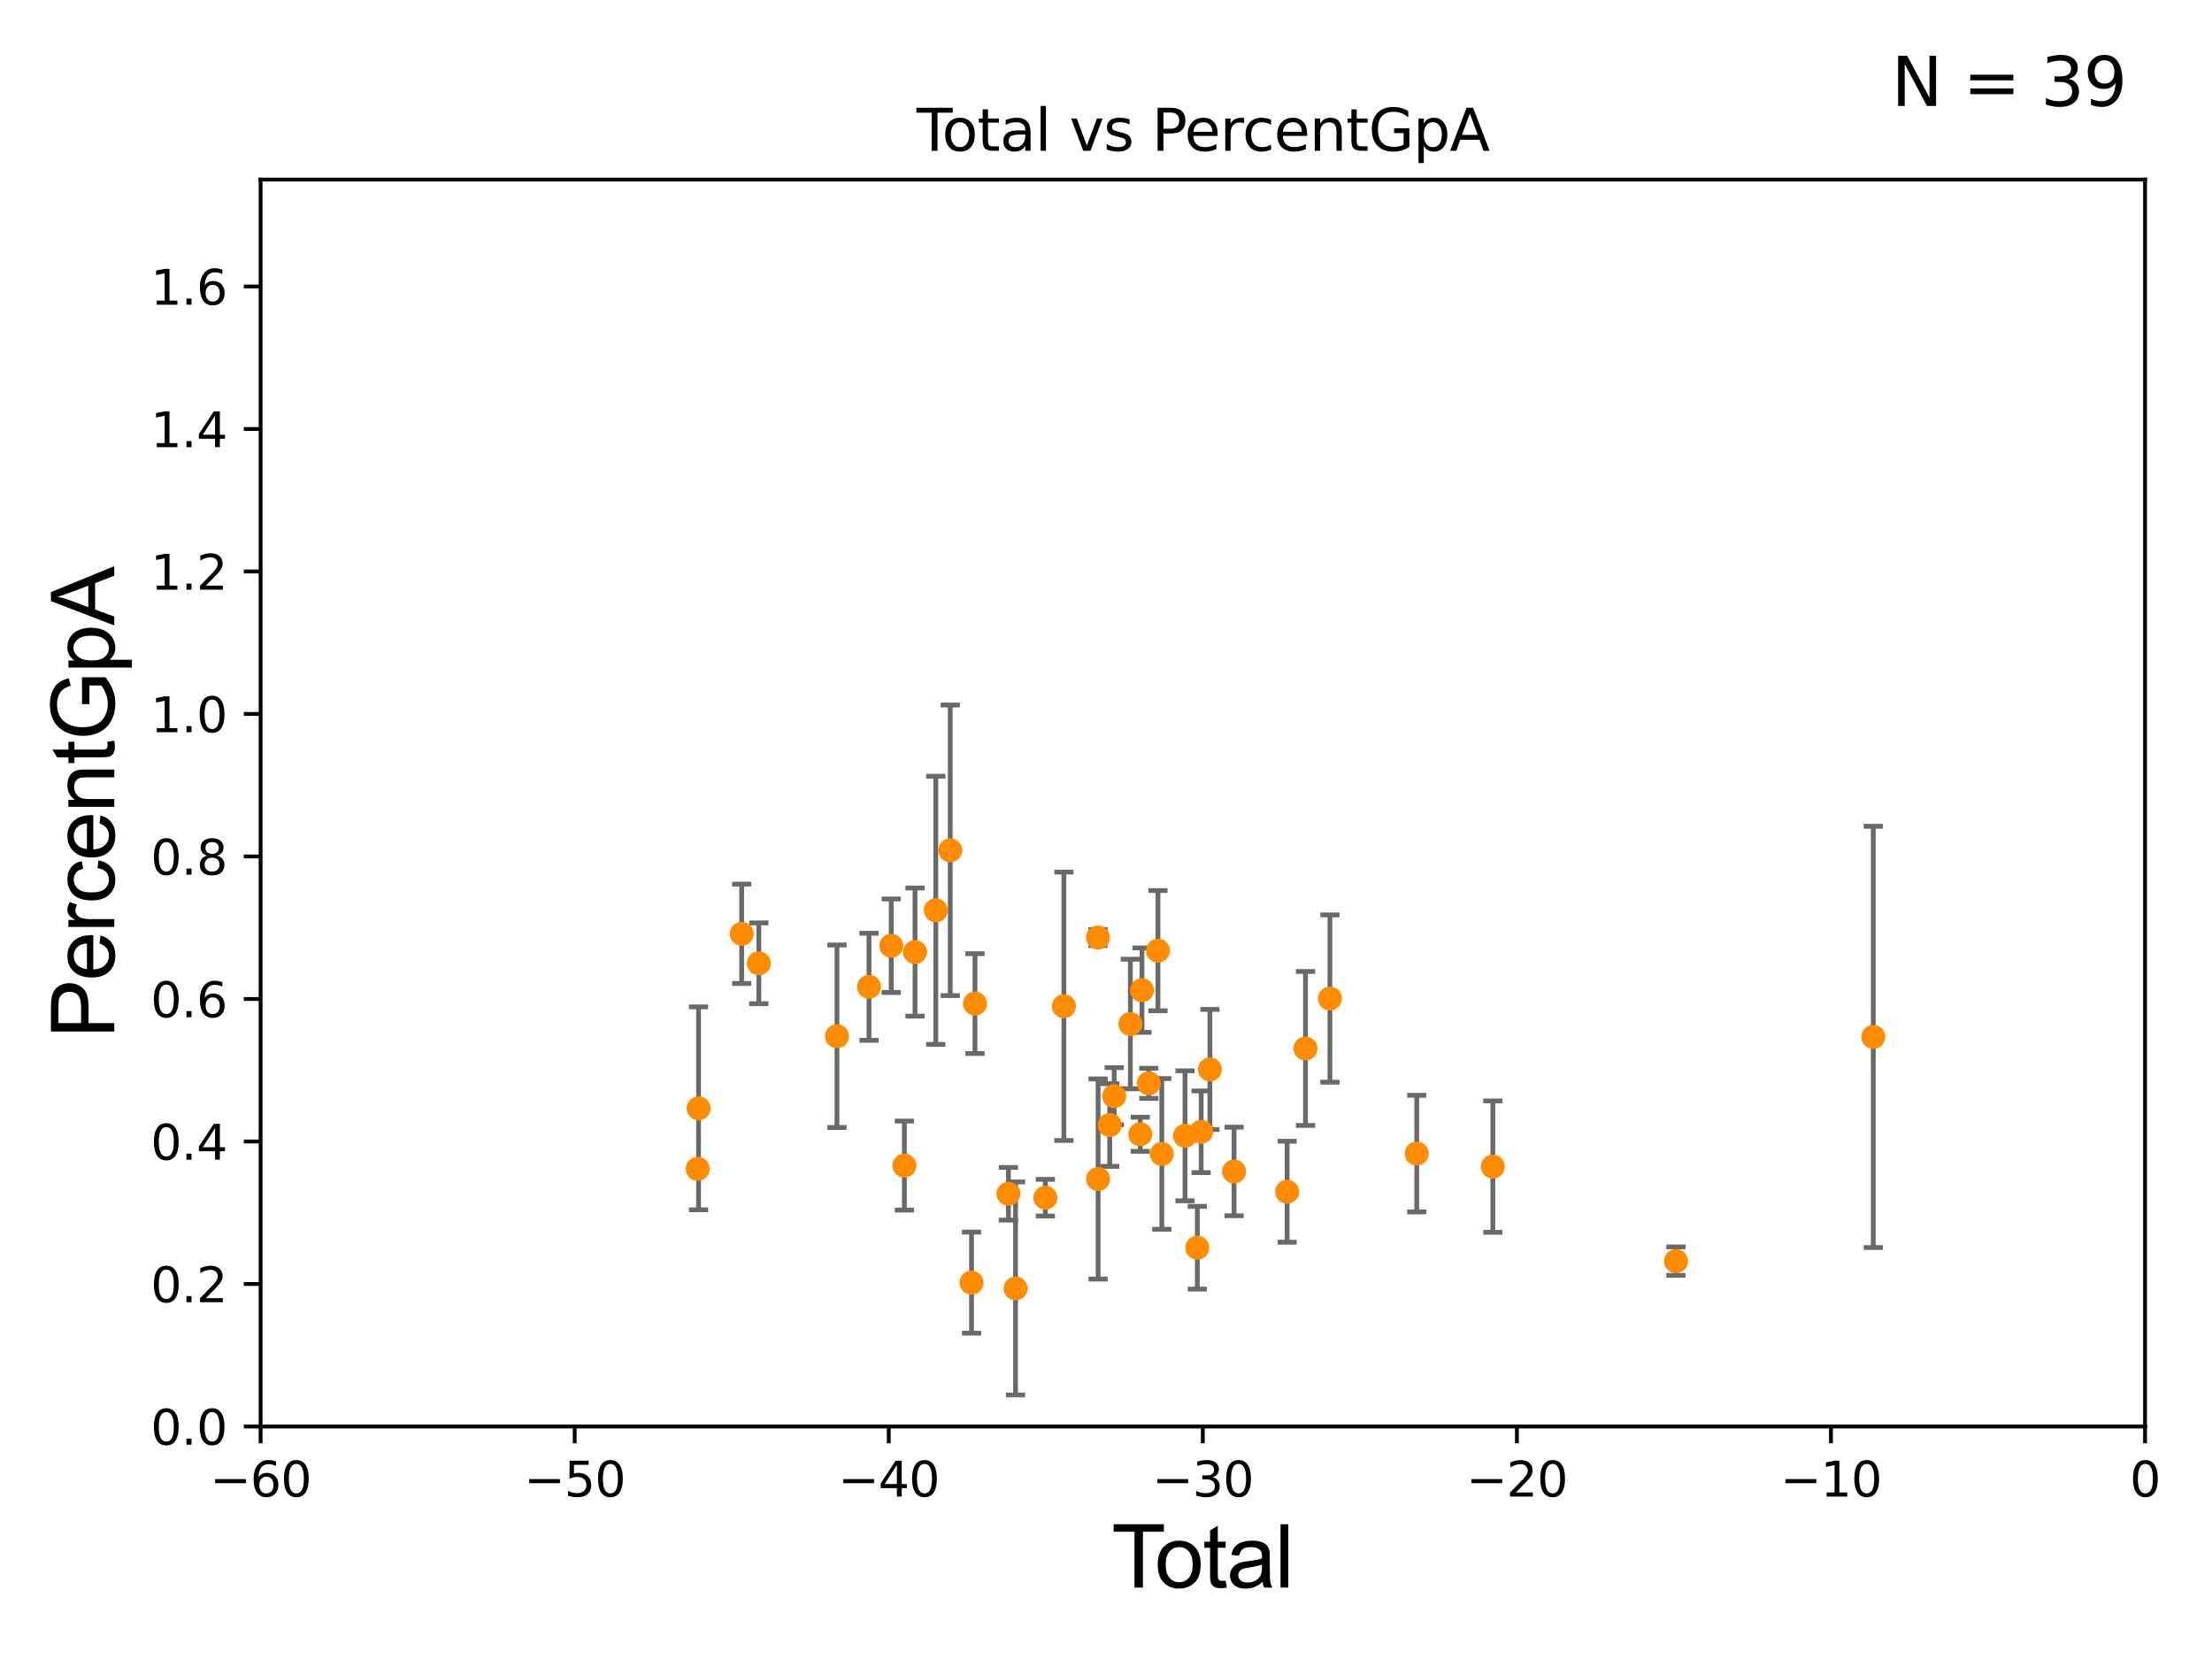 <?xml version="1.0" encoding="utf-8" standalone="no"?>
<!DOCTYPE svg PUBLIC "-//W3C//DTD SVG 1.1//EN"
  "http://www.w3.org/Graphics/SVG/1.1/DTD/svg11.dtd">
<svg xmlns:xlink="http://www.w3.org/1999/xlink" width="460.8pt" height="345.6pt" viewBox="0 0 460.8 345.6" xmlns="http://www.w3.org/2000/svg" version="1.1">
 <defs>
  <style type="text/css">*{stroke-linejoin: round; stroke-linecap: butt}</style>
 </defs>
 <g id="figure_1">
  <g id="patch_1">
   <path d="M 0 345.6 
L 460.8 345.6 
L 460.8 0 
L 0 0 
z
" style="fill: #ffffff"/>
  </g>
  <g id="axes_1">
   <g id="patch_2">
    <path d="M 54.29 297.16 
L 446.85 297.16 
L 446.85 37.411 
L 54.29 37.411 
z
" style="fill: #ffffff"/>
   </g>
   <g id="PathCollection_1">
    <defs>
     <path id="m5249a50955" d="M 0 1.118 
C 0.297 1.118 0.581 1 0.791 0.791 
C 1 0.581 1.118 0.297 1.118 0 
C 1.118 -0.297 1 -0.581 0.791 -0.791 
C 0.581 -1 0.297 -1.118 0 -1.118 
C -0.297 -1.118 -0.581 -1 -0.791 -0.791 
C -1 -0.581 -1.118 -0.297 -1.118 0 
C -1.118 0.297 -1 0.581 -0.791 0.791 
C -0.581 1 -0.297 1.118 0 1.118 
z
" style="stroke: #ff8c00"/>
    </defs>
    <g clip-path="url(#p7b84795667)">
     <use xlink:href="#m5249a50955" x="185.662" y="197.011" style="fill: #ff8c00; stroke: #ff8c00"/>
     <use xlink:href="#m5249a50955" x="203.108" y="209.065" style="fill: #ff8c00; stroke: #ff8c00"/>
     <use xlink:href="#m5249a50955" x="202.387" y="267.198" style="fill: #ff8c00; stroke: #ff8c00"/>
     <use xlink:href="#m5249a50955" x="145.336" y="243.492" style="fill: #ff8c00; stroke: #ff8c00"/>
     <use xlink:href="#m5249a50955" x="145.522" y="230.89" style="fill: #ff8c00; stroke: #ff8c00"/>
     <use xlink:href="#m5249a50955" x="349.127" y="262.717" style="fill: #ff8c00; stroke: #ff8c00"/>
     <use xlink:href="#m5249a50955" x="194.944" y="189.636" style="fill: #ff8c00; stroke: #ff8c00"/>
     <use xlink:href="#m5249a50955" x="190.616" y="198.337" style="fill: #ff8c00; stroke: #ff8c00"/>
     <use xlink:href="#m5249a50955" x="188.4" y="242.807" style="fill: #ff8c00; stroke: #ff8c00"/>
     <use xlink:href="#m5249a50955" x="181.029" y="205.564" style="fill: #ff8c00; stroke: #ff8c00"/>
     <use xlink:href="#m5249a50955" x="154.507" y="194.528" style="fill: #ff8c00; stroke: #ff8c00"/>
     <use xlink:href="#m5249a50955" x="158.078" y="200.676" style="fill: #ff8c00; stroke: #ff8c00"/>
     <use xlink:href="#m5249a50955" x="390.236" y="216.01" style="fill: #ff8c00; stroke: #ff8c00"/>
     <use xlink:href="#m5249a50955" x="197.953" y="177.134" style="fill: #ff8c00; stroke: #ff8c00"/>
     <use xlink:href="#m5249a50955" x="174.356" y="215.864" style="fill: #ff8c00; stroke: #ff8c00"/>
     <use xlink:href="#m5249a50955" x="252.047" y="222.789" style="fill: #ff8c00; stroke: #ff8c00"/>
     <use xlink:href="#m5249a50955" x="231.177" y="234.357" style="fill: #ff8c00; stroke: #ff8c00"/>
     <use xlink:href="#m5249a50955" x="235.473" y="213.316" style="fill: #ff8c00; stroke: #ff8c00"/>
     <use xlink:href="#m5249a50955" x="232.103" y="228.356" style="fill: #ff8c00; stroke: #ff8c00"/>
     <use xlink:href="#m5249a50955" x="228.753" y="245.606" style="fill: #ff8c00; stroke: #ff8c00"/>
     <use xlink:href="#m5249a50955" x="237.534" y="236.293" style="fill: #ff8c00; stroke: #ff8c00"/>
     <use xlink:href="#m5249a50955" x="228.729" y="195.304" style="fill: #ff8c00; stroke: #ff8c00"/>
     <use xlink:href="#m5249a50955" x="237.892" y="206.27" style="fill: #ff8c00; stroke: #ff8c00"/>
     <use xlink:href="#m5249a50955" x="310.984" y="243.026" style="fill: #ff8c00; stroke: #ff8c00"/>
     <use xlink:href="#m5249a50955" x="221.627" y="209.624" style="fill: #ff8c00; stroke: #ff8c00"/>
     <use xlink:href="#m5249a50955" x="295.131" y="240.315" style="fill: #ff8c00; stroke: #ff8c00"/>
     <use xlink:href="#m5249a50955" x="241.224" y="198.042" style="fill: #ff8c00; stroke: #ff8c00"/>
     <use xlink:href="#m5249a50955" x="242.021" y="240.386" style="fill: #ff8c00; stroke: #ff8c00"/>
     <use xlink:href="#m5249a50955" x="239.313" y="225.684" style="fill: #ff8c00; stroke: #ff8c00"/>
     <use xlink:href="#m5249a50955" x="271.956" y="218.414" style="fill: #ff8c00; stroke: #ff8c00"/>
     <use xlink:href="#m5249a50955" x="210.072" y="248.685" style="fill: #ff8c00; stroke: #ff8c00"/>
     <use xlink:href="#m5249a50955" x="246.862" y="236.609" style="fill: #ff8c00; stroke: #ff8c00"/>
     <use xlink:href="#m5249a50955" x="217.77" y="249.503" style="fill: #ff8c00; stroke: #ff8c00"/>
     <use xlink:href="#m5249a50955" x="268.134" y="248.258" style="fill: #ff8c00; stroke: #ff8c00"/>
     <use xlink:href="#m5249a50955" x="211.561" y="268.406" style="fill: #ff8c00; stroke: #ff8c00"/>
     <use xlink:href="#m5249a50955" x="249.423" y="259.923" style="fill: #ff8c00; stroke: #ff8c00"/>
     <use xlink:href="#m5249a50955" x="257.078" y="244.039" style="fill: #ff8c00; stroke: #ff8c00"/>
     <use xlink:href="#m5249a50955" x="277.044" y="208.016" style="fill: #ff8c00; stroke: #ff8c00"/>
     <use xlink:href="#m5249a50955" x="250.221" y="235.772" style="fill: #ff8c00; stroke: #ff8c00"/>
    </g>
   </g>
   <g id="matplotlib.axis_1">
    <g id="xtick_1">
     <g id="line2d_1">
      <defs>
       <path id="m377d3b0678" d="M 0 0 
L 0 3.5 
" style="stroke: #000000; stroke-width: 0.8"/>
      </defs>
      <g>
       <use xlink:href="#m377d3b0678" x="54.29" y="297.16" style="stroke: #000000; stroke-width: 0.8"/>
      </g>
     </g>
     <g id="text_1">
      <!-- −60 -->
      <g transform="translate(43.738 311.758)scale(0.1 -0.1)">
       <defs>
        <path id="DejaVuSans-2212" d="M 678 2272 
L 4684 2272 
L 4684 1741 
L 678 1741 
L 678 2272 
z
" transform="scale(0.016)"/>
        <path id="DejaVuSans-36" d="M 2113 2584 
Q 1688 2584 1439 2293 
Q 1191 2003 1191 1497 
Q 1191 994 1439 701 
Q 1688 409 2113 409 
Q 2538 409 2786 701 
Q 3034 994 3034 1497 
Q 3034 2003 2786 2293 
Q 2538 2584 2113 2584 
z
M 3366 4563 
L 3366 3988 
Q 3128 4100 2886 4159 
Q 2644 4219 2406 4219 
Q 1781 4219 1451 3797 
Q 1122 3375 1075 2522 
Q 1259 2794 1537 2939 
Q 1816 3084 2150 3084 
Q 2853 3084 3261 2657 
Q 3669 2231 3669 1497 
Q 3669 778 3244 343 
Q 2819 -91 2113 -91 
Q 1303 -91 875 529 
Q 447 1150 447 2328 
Q 447 3434 972 4092 
Q 1497 4750 2381 4750 
Q 2619 4750 2861 4703 
Q 3103 4656 3366 4563 
z
" transform="scale(0.016)"/>
        <path id="DejaVuSans-30" d="M 2034 4250 
Q 1547 4250 1301 3770 
Q 1056 3291 1056 2328 
Q 1056 1369 1301 889 
Q 1547 409 2034 409 
Q 2525 409 2770 889 
Q 3016 1369 3016 2328 
Q 3016 3291 2770 3770 
Q 2525 4250 2034 4250 
z
M 2034 4750 
Q 2819 4750 3233 4129 
Q 3647 3509 3647 2328 
Q 3647 1150 3233 529 
Q 2819 -91 2034 -91 
Q 1250 -91 836 529 
Q 422 1150 422 2328 
Q 422 3509 836 4129 
Q 1250 4750 2034 4750 
z
" transform="scale(0.016)"/>
       </defs>
       <use xlink:href="#DejaVuSans-2212"/>
       <use xlink:href="#DejaVuSans-36" x="83.789"/>
       <use xlink:href="#DejaVuSans-30" x="147.412"/>
      </g>
     </g>
    </g>
    <g id="xtick_2">
     <g id="line2d_2">
      <g>
       <use xlink:href="#m377d3b0678" x="119.717" y="297.16" style="stroke: #000000; stroke-width: 0.8"/>
      </g>
     </g>
     <g id="text_2">
      <!-- −50 -->
      <g transform="translate(109.164 311.758)scale(0.1 -0.1)">
       <defs>
        <path id="DejaVuSans-35" d="M 691 4666 
L 3169 4666 
L 3169 4134 
L 1269 4134 
L 1269 2991 
Q 1406 3038 1543 3061 
Q 1681 3084 1819 3084 
Q 2600 3084 3056 2656 
Q 3513 2228 3513 1497 
Q 3513 744 3044 326 
Q 2575 -91 1722 -91 
Q 1428 -91 1123 -41 
Q 819 9 494 109 
L 494 744 
Q 775 591 1075 516 
Q 1375 441 1709 441 
Q 2250 441 2565 725 
Q 2881 1009 2881 1497 
Q 2881 1984 2565 2268 
Q 2250 2553 1709 2553 
Q 1456 2553 1204 2497 
Q 953 2441 691 2322 
L 691 4666 
z
" transform="scale(0.016)"/>
       </defs>
       <use xlink:href="#DejaVuSans-2212"/>
       <use xlink:href="#DejaVuSans-35" x="83.789"/>
       <use xlink:href="#DejaVuSans-30" x="147.412"/>
      </g>
     </g>
    </g>
    <g id="xtick_3">
     <g id="line2d_3">
      <g>
       <use xlink:href="#m377d3b0678" x="185.143" y="297.16" style="stroke: #000000; stroke-width: 0.8"/>
      </g>
     </g>
     <g id="text_3">
      <!-- −40 -->
      <g transform="translate(174.591 311.758)scale(0.1 -0.1)">
       <defs>
        <path id="DejaVuSans-34" d="M 2419 4116 
L 825 1625 
L 2419 1625 
L 2419 4116 
z
M 2253 4666 
L 3047 4666 
L 3047 1625 
L 3713 1625 
L 3713 1100 
L 3047 1100 
L 3047 0 
L 2419 0 
L 2419 1100 
L 313 1100 
L 313 1709 
L 2253 4666 
z
" transform="scale(0.016)"/>
       </defs>
       <use xlink:href="#DejaVuSans-2212"/>
       <use xlink:href="#DejaVuSans-34" x="83.789"/>
       <use xlink:href="#DejaVuSans-30" x="147.412"/>
      </g>
     </g>
    </g>
    <g id="xtick_4">
     <g id="line2d_4">
      <g>
       <use xlink:href="#m377d3b0678" x="250.57" y="297.16" style="stroke: #000000; stroke-width: 0.8"/>
      </g>
     </g>
     <g id="text_4">
      <!-- −30 -->
      <g transform="translate(240.018 311.758)scale(0.1 -0.1)">
       <defs>
        <path id="DejaVuSans-33" d="M 2597 2516 
Q 3050 2419 3304 2112 
Q 3559 1806 3559 1356 
Q 3559 666 3084 287 
Q 2609 -91 1734 -91 
Q 1441 -91 1130 -33 
Q 819 25 488 141 
L 488 750 
Q 750 597 1062 519 
Q 1375 441 1716 441 
Q 2309 441 2620 675 
Q 2931 909 2931 1356 
Q 2931 1769 2642 2001 
Q 2353 2234 1838 2234 
L 1294 2234 
L 1294 2753 
L 1863 2753 
Q 2328 2753 2575 2939 
Q 2822 3125 2822 3475 
Q 2822 3834 2567 4026 
Q 2313 4219 1838 4219 
Q 1578 4219 1281 4162 
Q 984 4106 628 3988 
L 628 4550 
Q 988 4650 1302 4700 
Q 1616 4750 1894 4750 
Q 2613 4750 3031 4423 
Q 3450 4097 3450 3541 
Q 3450 3153 3228 2886 
Q 3006 2619 2597 2516 
z
" transform="scale(0.016)"/>
       </defs>
       <use xlink:href="#DejaVuSans-2212"/>
       <use xlink:href="#DejaVuSans-33" x="83.789"/>
       <use xlink:href="#DejaVuSans-30" x="147.412"/>
      </g>
     </g>
    </g>
    <g id="xtick_5">
     <g id="line2d_5">
      <g>
       <use xlink:href="#m377d3b0678" x="315.997" y="297.16" style="stroke: #000000; stroke-width: 0.8"/>
      </g>
     </g>
     <g id="text_5">
      <!-- −20 -->
      <g transform="translate(305.444 311.758)scale(0.1 -0.1)">
       <defs>
        <path id="DejaVuSans-32" d="M 1228 531 
L 3431 531 
L 3431 0 
L 469 0 
L 469 531 
Q 828 903 1448 1529 
Q 2069 2156 2228 2338 
Q 2531 2678 2651 2914 
Q 2772 3150 2772 3378 
Q 2772 3750 2511 3984 
Q 2250 4219 1831 4219 
Q 1534 4219 1204 4116 
Q 875 4013 500 3803 
L 500 4441 
Q 881 4594 1212 4672 
Q 1544 4750 1819 4750 
Q 2544 4750 2975 4387 
Q 3406 4025 3406 3419 
Q 3406 3131 3298 2873 
Q 3191 2616 2906 2266 
Q 2828 2175 2409 1742 
Q 1991 1309 1228 531 
z
" transform="scale(0.016)"/>
       </defs>
       <use xlink:href="#DejaVuSans-2212"/>
       <use xlink:href="#DejaVuSans-32" x="83.789"/>
       <use xlink:href="#DejaVuSans-30" x="147.412"/>
      </g>
     </g>
    </g>
    <g id="xtick_6">
     <g id="line2d_6">
      <g>
       <use xlink:href="#m377d3b0678" x="381.423" y="297.16" style="stroke: #000000; stroke-width: 0.8"/>
      </g>
     </g>
     <g id="text_6">
      <!-- −10 -->
      <g transform="translate(370.871 311.758)scale(0.1 -0.1)">
       <defs>
        <path id="DejaVuSans-31" d="M 794 531 
L 1825 531 
L 1825 4091 
L 703 3866 
L 703 4441 
L 1819 4666 
L 2450 4666 
L 2450 531 
L 3481 531 
L 3481 0 
L 794 0 
L 794 531 
z
" transform="scale(0.016)"/>
       </defs>
       <use xlink:href="#DejaVuSans-2212"/>
       <use xlink:href="#DejaVuSans-31" x="83.789"/>
       <use xlink:href="#DejaVuSans-30" x="147.412"/>
      </g>
     </g>
    </g>
    <g id="xtick_7">
     <g id="line2d_7">
      <g>
       <use xlink:href="#m377d3b0678" x="446.85" y="297.16" style="stroke: #000000; stroke-width: 0.8"/>
      </g>
     </g>
     <g id="text_7">
      <!-- 0 -->
      <g transform="translate(443.669 311.758)scale(0.1 -0.1)">
       <use xlink:href="#DejaVuSans-30"/>
      </g>
     </g>
    </g>
    <g id="text_8">
     <!-- Total -->
     <g transform="translate(231.565 330.722)scale(0.18 -0.18)">
      <defs>
       <path id="ArialMT-54" d="M 1659 0 
L 1659 4041 
L 150 4041 
L 150 4581 
L 3781 4581 
L 3781 4041 
L 2266 4041 
L 2266 0 
L 1659 0 
z
" transform="scale(0.016)"/>
       <path id="ArialMT-6f" d="M 213 1659 
Q 213 2581 725 3025 
Q 1153 3394 1769 3394 
Q 2453 3394 2887 2945 
Q 3322 2497 3322 1706 
Q 3322 1066 3130 698 
Q 2938 331 2570 128 
Q 2203 -75 1769 -75 
Q 1072 -75 642 372 
Q 213 819 213 1659 
z
M 791 1659 
Q 791 1022 1069 705 
Q 1347 388 1769 388 
Q 2188 388 2466 706 
Q 2744 1025 2744 1678 
Q 2744 2294 2464 2611 
Q 2184 2928 1769 2928 
Q 1347 2928 1069 2612 
Q 791 2297 791 1659 
z
" transform="scale(0.016)"/>
       <path id="ArialMT-74" d="M 1650 503 
L 1731 6 
Q 1494 -44 1306 -44 
Q 1000 -44 831 53 
Q 663 150 594 308 
Q 525 466 525 972 
L 525 2881 
L 113 2881 
L 113 3319 
L 525 3319 
L 525 4141 
L 1084 4478 
L 1084 3319 
L 1650 3319 
L 1650 2881 
L 1084 2881 
L 1084 941 
Q 1084 700 1114 631 
Q 1144 563 1211 522 
Q 1278 481 1403 481 
Q 1497 481 1650 503 
z
" transform="scale(0.016)"/>
       <path id="ArialMT-61" d="M 2588 409 
Q 2275 144 1986 34 
Q 1697 -75 1366 -75 
Q 819 -75 525 192 
Q 231 459 231 875 
Q 231 1119 342 1320 
Q 453 1522 633 1644 
Q 813 1766 1038 1828 
Q 1203 1872 1538 1913 
Q 2219 1994 2541 2106 
Q 2544 2222 2544 2253 
Q 2544 2597 2384 2738 
Q 2169 2928 1744 2928 
Q 1347 2928 1158 2789 
Q 969 2650 878 2297 
L 328 2372 
Q 403 2725 575 2942 
Q 747 3159 1072 3276 
Q 1397 3394 1825 3394 
Q 2250 3394 2515 3294 
Q 2781 3194 2906 3042 
Q 3031 2891 3081 2659 
Q 3109 2516 3109 2141 
L 3109 1391 
Q 3109 606 3145 398 
Q 3181 191 3288 0 
L 2700 0 
Q 2613 175 2588 409 
z
M 2541 1666 
Q 2234 1541 1622 1453 
Q 1275 1403 1131 1340 
Q 988 1278 909 1158 
Q 831 1038 831 891 
Q 831 666 1001 516 
Q 1172 366 1500 366 
Q 1825 366 2078 508 
Q 2331 650 2450 897 
Q 2541 1088 2541 1459 
L 2541 1666 
z
" transform="scale(0.016)"/>
       <path id="ArialMT-6c" d="M 409 0 
L 409 4581 
L 972 4581 
L 972 0 
L 409 0 
z
" transform="scale(0.016)"/>
      </defs>
      <use xlink:href="#ArialMT-54"/>
      <use xlink:href="#ArialMT-6f" x="49.959"/>
      <use xlink:href="#ArialMT-74" x="105.574"/>
      <use xlink:href="#ArialMT-61" x="133.357"/>
      <use xlink:href="#ArialMT-6c" x="188.973"/>
     </g>
    </g>
   </g>
   <g id="matplotlib.axis_2">
    <g id="ytick_1">
     <g id="line2d_8">
      <defs>
       <path id="m0e5e42b616" d="M 0 0 
L -3.5 0 
" style="stroke: #000000; stroke-width: 0.8"/>
      </defs>
      <g>
       <use xlink:href="#m0e5e42b616" x="54.29" y="297.16" style="stroke: #000000; stroke-width: 0.8"/>
      </g>
     </g>
     <g id="text_9">
      <!-- 0.0 -->
      <g transform="translate(31.387 300.959)scale(0.1 -0.1)">
       <defs>
        <path id="DejaVuSans-2e" d="M 684 794 
L 1344 794 
L 1344 0 
L 684 0 
L 684 794 
z
" transform="scale(0.016)"/>
       </defs>
       <use xlink:href="#DejaVuSans-30"/>
       <use xlink:href="#DejaVuSans-2e" x="63.623"/>
       <use xlink:href="#DejaVuSans-30" x="95.41"/>
      </g>
     </g>
    </g>
    <g id="ytick_2">
     <g id="line2d_9">
      <g>
       <use xlink:href="#m0e5e42b616" x="54.29" y="267.474" style="stroke: #000000; stroke-width: 0.8"/>
      </g>
     </g>
     <g id="text_10">
      <!-- 0.2 -->
      <g transform="translate(31.387 271.274)scale(0.1 -0.1)">
       <use xlink:href="#DejaVuSans-30"/>
       <use xlink:href="#DejaVuSans-2e" x="63.623"/>
       <use xlink:href="#DejaVuSans-32" x="95.41"/>
      </g>
     </g>
    </g>
    <g id="ytick_3">
     <g id="line2d_10">
      <g>
       <use xlink:href="#m0e5e42b616" x="54.29" y="237.789" style="stroke: #000000; stroke-width: 0.8"/>
      </g>
     </g>
     <g id="text_11">
      <!-- 0.4 -->
      <g transform="translate(31.387 241.588)scale(0.1 -0.1)">
       <use xlink:href="#DejaVuSans-30"/>
       <use xlink:href="#DejaVuSans-2e" x="63.623"/>
       <use xlink:href="#DejaVuSans-34" x="95.41"/>
      </g>
     </g>
    </g>
    <g id="ytick_4">
     <g id="line2d_11">
      <g>
       <use xlink:href="#m0e5e42b616" x="54.29" y="208.103" style="stroke: #000000; stroke-width: 0.8"/>
      </g>
     </g>
     <g id="text_12">
      <!-- 0.6 -->
      <g transform="translate(31.387 211.902)scale(0.1 -0.1)">
       <use xlink:href="#DejaVuSans-30"/>
       <use xlink:href="#DejaVuSans-2e" x="63.623"/>
       <use xlink:href="#DejaVuSans-36" x="95.41"/>
      </g>
     </g>
    </g>
    <g id="ytick_5">
     <g id="line2d_12">
      <g>
       <use xlink:href="#m0e5e42b616" x="54.29" y="178.418" style="stroke: #000000; stroke-width: 0.8"/>
      </g>
     </g>
     <g id="text_13">
      <!-- 0.8 -->
      <g transform="translate(31.387 182.217)scale(0.1 -0.1)">
       <defs>
        <path id="DejaVuSans-38" d="M 2034 2216 
Q 1584 2216 1326 1975 
Q 1069 1734 1069 1313 
Q 1069 891 1326 650 
Q 1584 409 2034 409 
Q 2484 409 2743 651 
Q 3003 894 3003 1313 
Q 3003 1734 2745 1975 
Q 2488 2216 2034 2216 
z
M 1403 2484 
Q 997 2584 770 2862 
Q 544 3141 544 3541 
Q 544 4100 942 4425 
Q 1341 4750 2034 4750 
Q 2731 4750 3128 4425 
Q 3525 4100 3525 3541 
Q 3525 3141 3298 2862 
Q 3072 2584 2669 2484 
Q 3125 2378 3379 2068 
Q 3634 1759 3634 1313 
Q 3634 634 3220 271 
Q 2806 -91 2034 -91 
Q 1263 -91 848 271 
Q 434 634 434 1313 
Q 434 1759 690 2068 
Q 947 2378 1403 2484 
z
M 1172 3481 
Q 1172 3119 1398 2916 
Q 1625 2713 2034 2713 
Q 2441 2713 2670 2916 
Q 2900 3119 2900 3481 
Q 2900 3844 2670 4047 
Q 2441 4250 2034 4250 
Q 1625 4250 1398 4047 
Q 1172 3844 1172 3481 
z
" transform="scale(0.016)"/>
       </defs>
       <use xlink:href="#DejaVuSans-30"/>
       <use xlink:href="#DejaVuSans-2e" x="63.623"/>
       <use xlink:href="#DejaVuSans-38" x="95.41"/>
      </g>
     </g>
    </g>
    <g id="ytick_6">
     <g id="line2d_13">
      <g>
       <use xlink:href="#m0e5e42b616" x="54.29" y="148.732" style="stroke: #000000; stroke-width: 0.8"/>
      </g>
     </g>
     <g id="text_14">
      <!-- 1.0 -->
      <g transform="translate(31.387 152.531)scale(0.1 -0.1)">
       <use xlink:href="#DejaVuSans-31"/>
       <use xlink:href="#DejaVuSans-2e" x="63.623"/>
       <use xlink:href="#DejaVuSans-30" x="95.41"/>
      </g>
     </g>
    </g>
    <g id="ytick_7">
     <g id="line2d_14">
      <g>
       <use xlink:href="#m0e5e42b616" x="54.29" y="119.047" style="stroke: #000000; stroke-width: 0.8"/>
      </g>
     </g>
     <g id="text_15">
      <!-- 1.2 -->
      <g transform="translate(31.387 122.846)scale(0.1 -0.1)">
       <use xlink:href="#DejaVuSans-31"/>
       <use xlink:href="#DejaVuSans-2e" x="63.623"/>
       <use xlink:href="#DejaVuSans-32" x="95.41"/>
      </g>
     </g>
    </g>
    <g id="ytick_8">
     <g id="line2d_15">
      <g>
       <use xlink:href="#m0e5e42b616" x="54.29" y="89.361" style="stroke: #000000; stroke-width: 0.8"/>
      </g>
     </g>
     <g id="text_16">
      <!-- 1.4 -->
      <g transform="translate(31.387 93.16)scale(0.1 -0.1)">
       <use xlink:href="#DejaVuSans-31"/>
       <use xlink:href="#DejaVuSans-2e" x="63.623"/>
       <use xlink:href="#DejaVuSans-34" x="95.41"/>
      </g>
     </g>
    </g>
    <g id="ytick_9">
     <g id="line2d_16">
      <g>
       <use xlink:href="#m0e5e42b616" x="54.29" y="59.675" style="stroke: #000000; stroke-width: 0.8"/>
      </g>
     </g>
     <g id="text_17">
      <!-- 1.6 -->
      <g transform="translate(31.387 63.475)scale(0.1 -0.1)">
       <use xlink:href="#DejaVuSans-31"/>
       <use xlink:href="#DejaVuSans-2e" x="63.623"/>
       <use xlink:href="#DejaVuSans-36" x="95.41"/>
      </g>
     </g>
    </g>
    <g id="text_18">
     <!-- PercentGpA -->
     <g transform="translate(23.809 216.309)rotate(-90)scale(0.18 -0.18)">
      <defs>
       <path id="ArialMT-50" d="M 494 0 
L 494 4581 
L 2222 4581 
Q 2678 4581 2919 4538 
Q 3256 4481 3484 4323 
Q 3713 4166 3852 3881 
Q 3991 3597 3991 3256 
Q 3991 2672 3619 2267 
Q 3247 1863 2275 1863 
L 1100 1863 
L 1100 0 
L 494 0 
z
M 1100 2403 
L 2284 2403 
Q 2872 2403 3119 2622 
Q 3366 2841 3366 3238 
Q 3366 3525 3220 3729 
Q 3075 3934 2838 4000 
Q 2684 4041 2272 4041 
L 1100 4041 
L 1100 2403 
z
" transform="scale(0.016)"/>
       <path id="ArialMT-65" d="M 2694 1069 
L 3275 997 
Q 3138 488 2766 206 
Q 2394 -75 1816 -75 
Q 1088 -75 661 373 
Q 234 822 234 1631 
Q 234 2469 665 2931 
Q 1097 3394 1784 3394 
Q 2450 3394 2872 2941 
Q 3294 2488 3294 1666 
Q 3294 1616 3291 1516 
L 816 1516 
Q 847 969 1125 678 
Q 1403 388 1819 388 
Q 2128 388 2347 550 
Q 2566 713 2694 1069 
z
M 847 1978 
L 2700 1978 
Q 2663 2397 2488 2606 
Q 2219 2931 1791 2931 
Q 1403 2931 1139 2672 
Q 875 2413 847 1978 
z
" transform="scale(0.016)"/>
       <path id="ArialMT-72" d="M 416 0 
L 416 3319 
L 922 3319 
L 922 2816 
Q 1116 3169 1280 3281 
Q 1444 3394 1641 3394 
Q 1925 3394 2219 3213 
L 2025 2691 
Q 1819 2813 1613 2813 
Q 1428 2813 1281 2702 
Q 1134 2591 1072 2394 
Q 978 2094 978 1738 
L 978 0 
L 416 0 
z
" transform="scale(0.016)"/>
       <path id="ArialMT-63" d="M 2588 1216 
L 3141 1144 
Q 3050 572 2676 248 
Q 2303 -75 1759 -75 
Q 1078 -75 664 370 
Q 250 816 250 1647 
Q 250 2184 428 2587 
Q 606 2991 970 3192 
Q 1334 3394 1763 3394 
Q 2303 3394 2647 3120 
Q 2991 2847 3088 2344 
L 2541 2259 
Q 2463 2594 2264 2762 
Q 2066 2931 1784 2931 
Q 1359 2931 1093 2626 
Q 828 2322 828 1663 
Q 828 994 1084 691 
Q 1341 388 1753 388 
Q 2084 388 2306 591 
Q 2528 794 2588 1216 
z
" transform="scale(0.016)"/>
       <path id="ArialMT-6e" d="M 422 0 
L 422 3319 
L 928 3319 
L 928 2847 
Q 1294 3394 1984 3394 
Q 2284 3394 2536 3286 
Q 2788 3178 2913 3003 
Q 3038 2828 3088 2588 
Q 3119 2431 3119 2041 
L 3119 0 
L 2556 0 
L 2556 2019 
Q 2556 2363 2490 2533 
Q 2425 2703 2258 2804 
Q 2091 2906 1866 2906 
Q 1506 2906 1245 2678 
Q 984 2450 984 1813 
L 984 0 
L 422 0 
z
" transform="scale(0.016)"/>
       <path id="ArialMT-47" d="M 2638 1797 
L 2638 2334 
L 4578 2338 
L 4578 638 
Q 4131 281 3656 101 
Q 3181 -78 2681 -78 
Q 2006 -78 1454 211 
Q 903 500 622 1047 
Q 341 1594 341 2269 
Q 341 2938 620 3517 
Q 900 4097 1425 4378 
Q 1950 4659 2634 4659 
Q 3131 4659 3532 4498 
Q 3934 4338 4162 4050 
Q 4391 3763 4509 3300 
L 3963 3150 
Q 3859 3500 3706 3700 
Q 3553 3900 3268 4020 
Q 2984 4141 2638 4141 
Q 2222 4141 1919 4014 
Q 1616 3888 1430 3681 
Q 1244 3475 1141 3228 
Q 966 2803 966 2306 
Q 966 1694 1177 1281 
Q 1388 869 1791 669 
Q 2194 469 2647 469 
Q 3041 469 3416 620 
Q 3791 772 3984 944 
L 3984 1797 
L 2638 1797 
z
" transform="scale(0.016)"/>
       <path id="ArialMT-70" d="M 422 -1272 
L 422 3319 
L 934 3319 
L 934 2888 
Q 1116 3141 1344 3267 
Q 1572 3394 1897 3394 
Q 2322 3394 2647 3175 
Q 2972 2956 3137 2557 
Q 3303 2159 3303 1684 
Q 3303 1175 3120 767 
Q 2938 359 2589 142 
Q 2241 -75 1856 -75 
Q 1575 -75 1351 44 
Q 1128 163 984 344 
L 984 -1272 
L 422 -1272 
z
M 931 1641 
Q 931 1000 1190 694 
Q 1450 388 1819 388 
Q 2194 388 2461 705 
Q 2728 1022 2728 1688 
Q 2728 2322 2467 2637 
Q 2206 2953 1844 2953 
Q 1484 2953 1207 2617 
Q 931 2281 931 1641 
z
" transform="scale(0.016)"/>
       <path id="ArialMT-41" d="M -9 0 
L 1750 4581 
L 2403 4581 
L 4278 0 
L 3588 0 
L 3053 1388 
L 1138 1388 
L 634 0 
L -9 0 
z
M 1313 1881 
L 2866 1881 
L 2388 3150 
Q 2169 3728 2063 4100 
Q 1975 3659 1816 3225 
L 1313 1881 
z
" transform="scale(0.016)"/>
      </defs>
      <use xlink:href="#ArialMT-50"/>
      <use xlink:href="#ArialMT-65" x="66.699"/>
      <use xlink:href="#ArialMT-72" x="122.314"/>
      <use xlink:href="#ArialMT-63" x="155.615"/>
      <use xlink:href="#ArialMT-65" x="205.615"/>
      <use xlink:href="#ArialMT-6e" x="261.23"/>
      <use xlink:href="#ArialMT-74" x="316.846"/>
      <use xlink:href="#ArialMT-47" x="344.629"/>
      <use xlink:href="#ArialMT-70" x="422.412"/>
      <use xlink:href="#ArialMT-41" x="478.027"/>
     </g>
    </g>
   </g>
   <g id="LineCollection_1">
    <path d="M 185.662 206.746 
L 185.662 187.275 
" clip-path="url(#p7b84795667)" style="fill: none; stroke: #696969"/>
    <path d="M 203.108 219.466 
L 203.108 198.663 
" clip-path="url(#p7b84795667)" style="fill: none; stroke: #696969"/>
    <path d="M 202.387 277.73 
L 202.387 256.665 
" clip-path="url(#p7b84795667)" style="fill: none; stroke: #696969"/>
    <path d="M 145.336 243.913 
L 145.336 243.071 
" clip-path="url(#p7b84795667)" style="fill: none; stroke: #696969"/>
    <path d="M 145.522 252.027 
L 145.522 209.753 
" clip-path="url(#p7b84795667)" style="fill: none; stroke: #696969"/>
    <path d="M 349.127 265.681 
L 349.127 259.754 
" clip-path="url(#p7b84795667)" style="fill: none; stroke: #696969"/>
    <path d="M 194.944 217.565 
L 194.944 161.708 
" clip-path="url(#p7b84795667)" style="fill: none; stroke: #696969"/>
    <path d="M 190.616 211.68 
L 190.616 184.993 
" clip-path="url(#p7b84795667)" style="fill: none; stroke: #696969"/>
    <path d="M 188.4 252.077 
L 188.4 233.536 
" clip-path="url(#p7b84795667)" style="fill: none; stroke: #696969"/>
    <path d="M 181.029 216.711 
L 181.029 194.417 
" clip-path="url(#p7b84795667)" style="fill: none; stroke: #696969"/>
    <path d="M 154.507 204.876 
L 154.507 184.18 
" clip-path="url(#p7b84795667)" style="fill: none; stroke: #696969"/>
    <path d="M 158.078 209.093 
L 158.078 192.259 
" clip-path="url(#p7b84795667)" style="fill: none; stroke: #696969"/>
    <path d="M 390.236 259.888 
L 390.236 172.132 
" clip-path="url(#p7b84795667)" style="fill: none; stroke: #696969"/>
    <path d="M 197.953 207.403 
L 197.953 146.865 
" clip-path="url(#p7b84795667)" style="fill: none; stroke: #696969"/>
    <path d="M 174.356 234.872 
L 174.356 196.855 
" clip-path="url(#p7b84795667)" style="fill: none; stroke: #696969"/>
    <path d="M 252.047 235.3 
L 252.047 210.277 
" clip-path="url(#p7b84795667)" style="fill: none; stroke: #696969"/>
    <path d="M 231.177 242.971 
L 231.177 225.743 
" clip-path="url(#p7b84795667)" style="fill: none; stroke: #696969"/>
    <path d="M 235.473 226.813 
L 235.473 199.819 
" clip-path="url(#p7b84795667)" style="fill: none; stroke: #696969"/>
    <path d="M 232.103 234.309 
L 232.103 222.403 
" clip-path="url(#p7b84795667)" style="fill: none; stroke: #696969"/>
    <path d="M 228.753 266.451 
L 228.753 224.761 
" clip-path="url(#p7b84795667)" style="fill: none; stroke: #696969"/>
    <path d="M 237.534 239.842 
L 237.534 232.743 
" clip-path="url(#p7b84795667)" style="fill: none; stroke: #696969"/>
    <path d="M 228.729 196.97 
L 228.729 193.637 
" clip-path="url(#p7b84795667)" style="fill: none; stroke: #696969"/>
    <path d="M 237.892 215.062 
L 237.892 197.478 
" clip-path="url(#p7b84795667)" style="fill: none; stroke: #696969"/>
    <path d="M 310.984 256.715 
L 310.984 229.337 
" clip-path="url(#p7b84795667)" style="fill: none; stroke: #696969"/>
    <path d="M 221.627 237.581 
L 221.627 181.668 
" clip-path="url(#p7b84795667)" style="fill: none; stroke: #696969"/>
    <path d="M 295.131 252.463 
L 295.131 228.166 
" clip-path="url(#p7b84795667)" style="fill: none; stroke: #696969"/>
    <path d="M 241.224 210.562 
L 241.224 185.521 
" clip-path="url(#p7b84795667)" style="fill: none; stroke: #696969"/>
    <path d="M 242.021 256.084 
L 242.021 224.687 
" clip-path="url(#p7b84795667)" style="fill: none; stroke: #696969"/>
    <path d="M 239.313 228.825 
L 239.313 222.544 
" clip-path="url(#p7b84795667)" style="fill: none; stroke: #696969"/>
    <path d="M 271.956 234.45 
L 271.956 202.379 
" clip-path="url(#p7b84795667)" style="fill: none; stroke: #696969"/>
    <path d="M 210.072 254.172 
L 210.072 243.198 
" clip-path="url(#p7b84795667)" style="fill: none; stroke: #696969"/>
    <path d="M 246.862 250.148 
L 246.862 223.071 
" clip-path="url(#p7b84795667)" style="fill: none; stroke: #696969"/>
    <path d="M 217.77 253.325 
L 217.77 245.682 
" clip-path="url(#p7b84795667)" style="fill: none; stroke: #696969"/>
    <path d="M 268.134 258.772 
L 268.134 237.743 
" clip-path="url(#p7b84795667)" style="fill: none; stroke: #696969"/>
    <path d="M 211.561 290.59 
L 211.561 246.221 
" clip-path="url(#p7b84795667)" style="fill: none; stroke: #696969"/>
    <path d="M 249.423 268.543 
L 249.423 251.303 
" clip-path="url(#p7b84795667)" style="fill: none; stroke: #696969"/>
    <path d="M 257.078 253.266 
L 257.078 234.812 
" clip-path="url(#p7b84795667)" style="fill: none; stroke: #696969"/>
    <path d="M 277.044 225.442 
L 277.044 190.589 
" clip-path="url(#p7b84795667)" style="fill: none; stroke: #696969"/>
    <path d="M 250.221 244.282 
L 250.221 227.262 
" clip-path="url(#p7b84795667)" style="fill: none; stroke: #696969"/>
   </g>
   <g id="line2d_17">
    <defs>
     <path id="mbfb48e2aba" d="M 2 0 
L -2 -0 
" style="stroke: #696969"/>
    </defs>
    <g clip-path="url(#p7b84795667)">
     <use xlink:href="#mbfb48e2aba" x="185.662" y="206.746" style="fill: #696969; stroke: #696969"/>
     <use xlink:href="#mbfb48e2aba" x="203.108" y="219.466" style="fill: #696969; stroke: #696969"/>
     <use xlink:href="#mbfb48e2aba" x="202.387" y="277.73" style="fill: #696969; stroke: #696969"/>
     <use xlink:href="#mbfb48e2aba" x="145.336" y="243.913" style="fill: #696969; stroke: #696969"/>
     <use xlink:href="#mbfb48e2aba" x="145.522" y="252.027" style="fill: #696969; stroke: #696969"/>
     <use xlink:href="#mbfb48e2aba" x="349.127" y="265.681" style="fill: #696969; stroke: #696969"/>
     <use xlink:href="#mbfb48e2aba" x="194.944" y="217.565" style="fill: #696969; stroke: #696969"/>
     <use xlink:href="#mbfb48e2aba" x="190.616" y="211.68" style="fill: #696969; stroke: #696969"/>
     <use xlink:href="#mbfb48e2aba" x="188.4" y="252.077" style="fill: #696969; stroke: #696969"/>
     <use xlink:href="#mbfb48e2aba" x="181.029" y="216.711" style="fill: #696969; stroke: #696969"/>
     <use xlink:href="#mbfb48e2aba" x="154.507" y="204.876" style="fill: #696969; stroke: #696969"/>
     <use xlink:href="#mbfb48e2aba" x="158.078" y="209.093" style="fill: #696969; stroke: #696969"/>
     <use xlink:href="#mbfb48e2aba" x="390.236" y="259.888" style="fill: #696969; stroke: #696969"/>
     <use xlink:href="#mbfb48e2aba" x="197.953" y="207.403" style="fill: #696969; stroke: #696969"/>
     <use xlink:href="#mbfb48e2aba" x="174.356" y="234.872" style="fill: #696969; stroke: #696969"/>
     <use xlink:href="#mbfb48e2aba" x="252.047" y="235.3" style="fill: #696969; stroke: #696969"/>
     <use xlink:href="#mbfb48e2aba" x="231.177" y="242.971" style="fill: #696969; stroke: #696969"/>
     <use xlink:href="#mbfb48e2aba" x="235.473" y="226.813" style="fill: #696969; stroke: #696969"/>
     <use xlink:href="#mbfb48e2aba" x="232.103" y="234.309" style="fill: #696969; stroke: #696969"/>
     <use xlink:href="#mbfb48e2aba" x="228.753" y="266.451" style="fill: #696969; stroke: #696969"/>
     <use xlink:href="#mbfb48e2aba" x="237.534" y="239.842" style="fill: #696969; stroke: #696969"/>
     <use xlink:href="#mbfb48e2aba" x="228.729" y="196.97" style="fill: #696969; stroke: #696969"/>
     <use xlink:href="#mbfb48e2aba" x="237.892" y="215.062" style="fill: #696969; stroke: #696969"/>
     <use xlink:href="#mbfb48e2aba" x="310.984" y="256.715" style="fill: #696969; stroke: #696969"/>
     <use xlink:href="#mbfb48e2aba" x="221.627" y="237.581" style="fill: #696969; stroke: #696969"/>
     <use xlink:href="#mbfb48e2aba" x="295.131" y="252.463" style="fill: #696969; stroke: #696969"/>
     <use xlink:href="#mbfb48e2aba" x="241.224" y="210.562" style="fill: #696969; stroke: #696969"/>
     <use xlink:href="#mbfb48e2aba" x="242.021" y="256.084" style="fill: #696969; stroke: #696969"/>
     <use xlink:href="#mbfb48e2aba" x="239.313" y="228.825" style="fill: #696969; stroke: #696969"/>
     <use xlink:href="#mbfb48e2aba" x="271.956" y="234.45" style="fill: #696969; stroke: #696969"/>
     <use xlink:href="#mbfb48e2aba" x="210.072" y="254.172" style="fill: #696969; stroke: #696969"/>
     <use xlink:href="#mbfb48e2aba" x="246.862" y="250.148" style="fill: #696969; stroke: #696969"/>
     <use xlink:href="#mbfb48e2aba" x="217.77" y="253.325" style="fill: #696969; stroke: #696969"/>
     <use xlink:href="#mbfb48e2aba" x="268.134" y="258.772" style="fill: #696969; stroke: #696969"/>
     <use xlink:href="#mbfb48e2aba" x="211.561" y="290.59" style="fill: #696969; stroke: #696969"/>
     <use xlink:href="#mbfb48e2aba" x="249.423" y="268.543" style="fill: #696969; stroke: #696969"/>
     <use xlink:href="#mbfb48e2aba" x="257.078" y="253.266" style="fill: #696969; stroke: #696969"/>
     <use xlink:href="#mbfb48e2aba" x="277.044" y="225.442" style="fill: #696969; stroke: #696969"/>
     <use xlink:href="#mbfb48e2aba" x="250.221" y="244.282" style="fill: #696969; stroke: #696969"/>
    </g>
   </g>
   <g id="line2d_18">
    <g clip-path="url(#p7b84795667)">
     <use xlink:href="#mbfb48e2aba" x="185.662" y="187.275" style="fill: #696969; stroke: #696969"/>
     <use xlink:href="#mbfb48e2aba" x="203.108" y="198.663" style="fill: #696969; stroke: #696969"/>
     <use xlink:href="#mbfb48e2aba" x="202.387" y="256.665" style="fill: #696969; stroke: #696969"/>
     <use xlink:href="#mbfb48e2aba" x="145.336" y="243.071" style="fill: #696969; stroke: #696969"/>
     <use xlink:href="#mbfb48e2aba" x="145.522" y="209.753" style="fill: #696969; stroke: #696969"/>
     <use xlink:href="#mbfb48e2aba" x="349.127" y="259.754" style="fill: #696969; stroke: #696969"/>
     <use xlink:href="#mbfb48e2aba" x="194.944" y="161.708" style="fill: #696969; stroke: #696969"/>
     <use xlink:href="#mbfb48e2aba" x="190.616" y="184.993" style="fill: #696969; stroke: #696969"/>
     <use xlink:href="#mbfb48e2aba" x="188.4" y="233.536" style="fill: #696969; stroke: #696969"/>
     <use xlink:href="#mbfb48e2aba" x="181.029" y="194.417" style="fill: #696969; stroke: #696969"/>
     <use xlink:href="#mbfb48e2aba" x="154.507" y="184.18" style="fill: #696969; stroke: #696969"/>
     <use xlink:href="#mbfb48e2aba" x="158.078" y="192.259" style="fill: #696969; stroke: #696969"/>
     <use xlink:href="#mbfb48e2aba" x="390.236" y="172.132" style="fill: #696969; stroke: #696969"/>
     <use xlink:href="#mbfb48e2aba" x="197.953" y="146.865" style="fill: #696969; stroke: #696969"/>
     <use xlink:href="#mbfb48e2aba" x="174.356" y="196.855" style="fill: #696969; stroke: #696969"/>
     <use xlink:href="#mbfb48e2aba" x="252.047" y="210.277" style="fill: #696969; stroke: #696969"/>
     <use xlink:href="#mbfb48e2aba" x="231.177" y="225.743" style="fill: #696969; stroke: #696969"/>
     <use xlink:href="#mbfb48e2aba" x="235.473" y="199.819" style="fill: #696969; stroke: #696969"/>
     <use xlink:href="#mbfb48e2aba" x="232.103" y="222.403" style="fill: #696969; stroke: #696969"/>
     <use xlink:href="#mbfb48e2aba" x="228.753" y="224.761" style="fill: #696969; stroke: #696969"/>
     <use xlink:href="#mbfb48e2aba" x="237.534" y="232.743" style="fill: #696969; stroke: #696969"/>
     <use xlink:href="#mbfb48e2aba" x="228.729" y="193.637" style="fill: #696969; stroke: #696969"/>
     <use xlink:href="#mbfb48e2aba" x="237.892" y="197.478" style="fill: #696969; stroke: #696969"/>
     <use xlink:href="#mbfb48e2aba" x="310.984" y="229.337" style="fill: #696969; stroke: #696969"/>
     <use xlink:href="#mbfb48e2aba" x="221.627" y="181.668" style="fill: #696969; stroke: #696969"/>
     <use xlink:href="#mbfb48e2aba" x="295.131" y="228.166" style="fill: #696969; stroke: #696969"/>
     <use xlink:href="#mbfb48e2aba" x="241.224" y="185.521" style="fill: #696969; stroke: #696969"/>
     <use xlink:href="#mbfb48e2aba" x="242.021" y="224.687" style="fill: #696969; stroke: #696969"/>
     <use xlink:href="#mbfb48e2aba" x="239.313" y="222.544" style="fill: #696969; stroke: #696969"/>
     <use xlink:href="#mbfb48e2aba" x="271.956" y="202.379" style="fill: #696969; stroke: #696969"/>
     <use xlink:href="#mbfb48e2aba" x="210.072" y="243.198" style="fill: #696969; stroke: #696969"/>
     <use xlink:href="#mbfb48e2aba" x="246.862" y="223.071" style="fill: #696969; stroke: #696969"/>
     <use xlink:href="#mbfb48e2aba" x="217.77" y="245.682" style="fill: #696969; stroke: #696969"/>
     <use xlink:href="#mbfb48e2aba" x="268.134" y="237.743" style="fill: #696969; stroke: #696969"/>
     <use xlink:href="#mbfb48e2aba" x="211.561" y="246.221" style="fill: #696969; stroke: #696969"/>
     <use xlink:href="#mbfb48e2aba" x="249.423" y="251.303" style="fill: #696969; stroke: #696969"/>
     <use xlink:href="#mbfb48e2aba" x="257.078" y="234.812" style="fill: #696969; stroke: #696969"/>
     <use xlink:href="#mbfb48e2aba" x="277.044" y="190.589" style="fill: #696969; stroke: #696969"/>
     <use xlink:href="#mbfb48e2aba" x="250.221" y="227.262" style="fill: #696969; stroke: #696969"/>
    </g>
   </g>
   <g id="line2d_19">
    <defs>
     <path id="mc2a58dbb49" d="M 0 2 
C 0.53 2 1.039 1.789 1.414 1.414 
C 1.789 1.039 2 0.53 2 0 
C 2 -0.53 1.789 -1.039 1.414 -1.414 
C 1.039 -1.789 0.53 -2 0 -2 
C -0.53 -2 -1.039 -1.789 -1.414 -1.414 
C -1.789 -1.039 -2 -0.53 -2 0 
C -2 0.53 -1.789 1.039 -1.414 1.414 
C -1.039 1.789 -0.53 2 0 2 
z
" style="stroke: #ff8c00"/>
    </defs>
    <g clip-path="url(#p7b84795667)">
     <use xlink:href="#mc2a58dbb49" x="185.662" y="197.011" style="fill: #ff8c00; stroke: #ff8c00"/>
     <use xlink:href="#mc2a58dbb49" x="203.108" y="209.065" style="fill: #ff8c00; stroke: #ff8c00"/>
     <use xlink:href="#mc2a58dbb49" x="202.387" y="267.198" style="fill: #ff8c00; stroke: #ff8c00"/>
     <use xlink:href="#mc2a58dbb49" x="145.336" y="243.492" style="fill: #ff8c00; stroke: #ff8c00"/>
     <use xlink:href="#mc2a58dbb49" x="145.522" y="230.89" style="fill: #ff8c00; stroke: #ff8c00"/>
     <use xlink:href="#mc2a58dbb49" x="349.127" y="262.717" style="fill: #ff8c00; stroke: #ff8c00"/>
     <use xlink:href="#mc2a58dbb49" x="194.944" y="189.636" style="fill: #ff8c00; stroke: #ff8c00"/>
     <use xlink:href="#mc2a58dbb49" x="190.616" y="198.337" style="fill: #ff8c00; stroke: #ff8c00"/>
     <use xlink:href="#mc2a58dbb49" x="188.4" y="242.807" style="fill: #ff8c00; stroke: #ff8c00"/>
     <use xlink:href="#mc2a58dbb49" x="181.029" y="205.564" style="fill: #ff8c00; stroke: #ff8c00"/>
     <use xlink:href="#mc2a58dbb49" x="154.507" y="194.528" style="fill: #ff8c00; stroke: #ff8c00"/>
     <use xlink:href="#mc2a58dbb49" x="158.078" y="200.676" style="fill: #ff8c00; stroke: #ff8c00"/>
     <use xlink:href="#mc2a58dbb49" x="390.236" y="216.01" style="fill: #ff8c00; stroke: #ff8c00"/>
     <use xlink:href="#mc2a58dbb49" x="197.953" y="177.134" style="fill: #ff8c00; stroke: #ff8c00"/>
     <use xlink:href="#mc2a58dbb49" x="174.356" y="215.864" style="fill: #ff8c00; stroke: #ff8c00"/>
     <use xlink:href="#mc2a58dbb49" x="252.047" y="222.789" style="fill: #ff8c00; stroke: #ff8c00"/>
     <use xlink:href="#mc2a58dbb49" x="231.177" y="234.357" style="fill: #ff8c00; stroke: #ff8c00"/>
     <use xlink:href="#mc2a58dbb49" x="235.473" y="213.316" style="fill: #ff8c00; stroke: #ff8c00"/>
     <use xlink:href="#mc2a58dbb49" x="232.103" y="228.356" style="fill: #ff8c00; stroke: #ff8c00"/>
     <use xlink:href="#mc2a58dbb49" x="228.753" y="245.606" style="fill: #ff8c00; stroke: #ff8c00"/>
     <use xlink:href="#mc2a58dbb49" x="237.534" y="236.293" style="fill: #ff8c00; stroke: #ff8c00"/>
     <use xlink:href="#mc2a58dbb49" x="228.729" y="195.304" style="fill: #ff8c00; stroke: #ff8c00"/>
     <use xlink:href="#mc2a58dbb49" x="237.892" y="206.27" style="fill: #ff8c00; stroke: #ff8c00"/>
     <use xlink:href="#mc2a58dbb49" x="310.984" y="243.026" style="fill: #ff8c00; stroke: #ff8c00"/>
     <use xlink:href="#mc2a58dbb49" x="221.627" y="209.624" style="fill: #ff8c00; stroke: #ff8c00"/>
     <use xlink:href="#mc2a58dbb49" x="295.131" y="240.315" style="fill: #ff8c00; stroke: #ff8c00"/>
     <use xlink:href="#mc2a58dbb49" x="241.224" y="198.042" style="fill: #ff8c00; stroke: #ff8c00"/>
     <use xlink:href="#mc2a58dbb49" x="242.021" y="240.386" style="fill: #ff8c00; stroke: #ff8c00"/>
     <use xlink:href="#mc2a58dbb49" x="239.313" y="225.684" style="fill: #ff8c00; stroke: #ff8c00"/>
     <use xlink:href="#mc2a58dbb49" x="271.956" y="218.414" style="fill: #ff8c00; stroke: #ff8c00"/>
     <use xlink:href="#mc2a58dbb49" x="210.072" y="248.685" style="fill: #ff8c00; stroke: #ff8c00"/>
     <use xlink:href="#mc2a58dbb49" x="246.862" y="236.609" style="fill: #ff8c00; stroke: #ff8c00"/>
     <use xlink:href="#mc2a58dbb49" x="217.77" y="249.503" style="fill: #ff8c00; stroke: #ff8c00"/>
     <use xlink:href="#mc2a58dbb49" x="268.134" y="248.258" style="fill: #ff8c00; stroke: #ff8c00"/>
     <use xlink:href="#mc2a58dbb49" x="211.561" y="268.406" style="fill: #ff8c00; stroke: #ff8c00"/>
     <use xlink:href="#mc2a58dbb49" x="249.423" y="259.923" style="fill: #ff8c00; stroke: #ff8c00"/>
     <use xlink:href="#mc2a58dbb49" x="257.078" y="244.039" style="fill: #ff8c00; stroke: #ff8c00"/>
     <use xlink:href="#mc2a58dbb49" x="277.044" y="208.016" style="fill: #ff8c00; stroke: #ff8c00"/>
     <use xlink:href="#mc2a58dbb49" x="250.221" y="235.772" style="fill: #ff8c00; stroke: #ff8c00"/>
    </g>
   </g>
   <g id="patch_3">
    <path d="M 54.29 297.16 
L 54.29 37.411 
" style="fill: none; stroke: #000000; stroke-width: 0.8; stroke-linejoin: miter; stroke-linecap: square"/>
   </g>
   <g id="patch_4">
    <path d="M 446.85 297.16 
L 446.85 37.411 
" style="fill: none; stroke: #000000; stroke-width: 0.8; stroke-linejoin: miter; stroke-linecap: square"/>
   </g>
   <g id="patch_5">
    <path d="M 54.29 297.16 
L 446.85 297.16 
" style="fill: none; stroke: #000000; stroke-width: 0.8; stroke-linejoin: miter; stroke-linecap: square"/>
   </g>
   <g id="patch_6">
    <path d="M 54.29 37.411 
L 446.85 37.411 
" style="fill: none; stroke: #000000; stroke-width: 0.8; stroke-linejoin: miter; stroke-linecap: square"/>
   </g>
   <g id="text_19">
    <!-- N = 39 -->
    <g transform="translate(394.005 22.074)scale(0.14 -0.14)">
     <defs>
      <path id="DejaVuSans-4e" d="M 628 4666 
L 1478 4666 
L 3547 763 
L 3547 4666 
L 4159 4666 
L 4159 0 
L 3309 0 
L 1241 3903 
L 1241 0 
L 628 0 
L 628 4666 
z
" transform="scale(0.016)"/>
      <path id="DejaVuSans-20" transform="scale(0.016)"/>
      <path id="DejaVuSans-3d" d="M 678 2906 
L 4684 2906 
L 4684 2381 
L 678 2381 
L 678 2906 
z
M 678 1631 
L 4684 1631 
L 4684 1100 
L 678 1100 
L 678 1631 
z
" transform="scale(0.016)"/>
      <path id="DejaVuSans-39" d="M 703 97 
L 703 672 
Q 941 559 1184 500 
Q 1428 441 1663 441 
Q 2288 441 2617 861 
Q 2947 1281 2994 2138 
Q 2813 1869 2534 1725 
Q 2256 1581 1919 1581 
Q 1219 1581 811 2004 
Q 403 2428 403 3163 
Q 403 3881 828 4315 
Q 1253 4750 1959 4750 
Q 2769 4750 3195 4129 
Q 3622 3509 3622 2328 
Q 3622 1225 3098 567 
Q 2575 -91 1691 -91 
Q 1453 -91 1209 -44 
Q 966 3 703 97 
z
M 1959 2075 
Q 2384 2075 2632 2365 
Q 2881 2656 2881 3163 
Q 2881 3666 2632 3958 
Q 2384 4250 1959 4250 
Q 1534 4250 1286 3958 
Q 1038 3666 1038 3163 
Q 1038 2656 1286 2365 
Q 1534 2075 1959 2075 
z
" transform="scale(0.016)"/>
     </defs>
     <use xlink:href="#DejaVuSans-4e"/>
     <use xlink:href="#DejaVuSans-20" x="74.805"/>
     <use xlink:href="#DejaVuSans-3d" x="106.592"/>
     <use xlink:href="#DejaVuSans-20" x="190.381"/>
     <use xlink:href="#DejaVuSans-33" x="222.168"/>
     <use xlink:href="#DejaVuSans-39" x="285.791"/>
    </g>
   </g>
   <g id="text_20">
    <!-- Total vs PercentGpA -->
    <g transform="translate(190.936 31.411)scale(0.12 -0.12)">
     <defs>
      <path id="DejaVuSans-54" d="M -19 4666 
L 3928 4666 
L 3928 4134 
L 2272 4134 
L 2272 0 
L 1638 0 
L 1638 4134 
L -19 4134 
L -19 4666 
z
" transform="scale(0.016)"/>
      <path id="DejaVuSans-6f" d="M 1959 3097 
Q 1497 3097 1228 2736 
Q 959 2375 959 1747 
Q 959 1119 1226 758 
Q 1494 397 1959 397 
Q 2419 397 2687 759 
Q 2956 1122 2956 1747 
Q 2956 2369 2687 2733 
Q 2419 3097 1959 3097 
z
M 1959 3584 
Q 2709 3584 3137 3096 
Q 3566 2609 3566 1747 
Q 3566 888 3137 398 
Q 2709 -91 1959 -91 
Q 1206 -91 779 398 
Q 353 888 353 1747 
Q 353 2609 779 3096 
Q 1206 3584 1959 3584 
z
" transform="scale(0.016)"/>
      <path id="DejaVuSans-74" d="M 1172 4494 
L 1172 3500 
L 2356 3500 
L 2356 3053 
L 1172 3053 
L 1172 1153 
Q 1172 725 1289 603 
Q 1406 481 1766 481 
L 2356 481 
L 2356 0 
L 1766 0 
Q 1100 0 847 248 
Q 594 497 594 1153 
L 594 3053 
L 172 3053 
L 172 3500 
L 594 3500 
L 594 4494 
L 1172 4494 
z
" transform="scale(0.016)"/>
      <path id="DejaVuSans-61" d="M 2194 1759 
Q 1497 1759 1228 1600 
Q 959 1441 959 1056 
Q 959 750 1161 570 
Q 1363 391 1709 391 
Q 2188 391 2477 730 
Q 2766 1069 2766 1631 
L 2766 1759 
L 2194 1759 
z
M 3341 1997 
L 3341 0 
L 2766 0 
L 2766 531 
Q 2569 213 2275 61 
Q 1981 -91 1556 -91 
Q 1019 -91 701 211 
Q 384 513 384 1019 
Q 384 1609 779 1909 
Q 1175 2209 1959 2209 
L 2766 2209 
L 2766 2266 
Q 2766 2663 2505 2880 
Q 2244 3097 1772 3097 
Q 1472 3097 1187 3025 
Q 903 2953 641 2809 
L 641 3341 
Q 956 3463 1253 3523 
Q 1550 3584 1831 3584 
Q 2591 3584 2966 3190 
Q 3341 2797 3341 1997 
z
" transform="scale(0.016)"/>
      <path id="DejaVuSans-6c" d="M 603 4863 
L 1178 4863 
L 1178 0 
L 603 0 
L 603 4863 
z
" transform="scale(0.016)"/>
      <path id="DejaVuSans-76" d="M 191 3500 
L 800 3500 
L 1894 563 
L 2988 3500 
L 3597 3500 
L 2284 0 
L 1503 0 
L 191 3500 
z
" transform="scale(0.016)"/>
      <path id="DejaVuSans-73" d="M 2834 3397 
L 2834 2853 
Q 2591 2978 2328 3040 
Q 2066 3103 1784 3103 
Q 1356 3103 1142 2972 
Q 928 2841 928 2578 
Q 928 2378 1081 2264 
Q 1234 2150 1697 2047 
L 1894 2003 
Q 2506 1872 2764 1633 
Q 3022 1394 3022 966 
Q 3022 478 2636 193 
Q 2250 -91 1575 -91 
Q 1294 -91 989 -36 
Q 684 19 347 128 
L 347 722 
Q 666 556 975 473 
Q 1284 391 1588 391 
Q 1994 391 2212 530 
Q 2431 669 2431 922 
Q 2431 1156 2273 1281 
Q 2116 1406 1581 1522 
L 1381 1569 
Q 847 1681 609 1914 
Q 372 2147 372 2553 
Q 372 3047 722 3315 
Q 1072 3584 1716 3584 
Q 2034 3584 2315 3537 
Q 2597 3491 2834 3397 
z
" transform="scale(0.016)"/>
      <path id="DejaVuSans-50" d="M 1259 4147 
L 1259 2394 
L 2053 2394 
Q 2494 2394 2734 2622 
Q 2975 2850 2975 3272 
Q 2975 3691 2734 3919 
Q 2494 4147 2053 4147 
L 1259 4147 
z
M 628 4666 
L 2053 4666 
Q 2838 4666 3239 4311 
Q 3641 3956 3641 3272 
Q 3641 2581 3239 2228 
Q 2838 1875 2053 1875 
L 1259 1875 
L 1259 0 
L 628 0 
L 628 4666 
z
" transform="scale(0.016)"/>
      <path id="DejaVuSans-65" d="M 3597 1894 
L 3597 1613 
L 953 1613 
Q 991 1019 1311 708 
Q 1631 397 2203 397 
Q 2534 397 2845 478 
Q 3156 559 3463 722 
L 3463 178 
Q 3153 47 2828 -22 
Q 2503 -91 2169 -91 
Q 1331 -91 842 396 
Q 353 884 353 1716 
Q 353 2575 817 3079 
Q 1281 3584 2069 3584 
Q 2775 3584 3186 3129 
Q 3597 2675 3597 1894 
z
M 3022 2063 
Q 3016 2534 2758 2815 
Q 2500 3097 2075 3097 
Q 1594 3097 1305 2825 
Q 1016 2553 972 2059 
L 3022 2063 
z
" transform="scale(0.016)"/>
      <path id="DejaVuSans-72" d="M 2631 2963 
Q 2534 3019 2420 3045 
Q 2306 3072 2169 3072 
Q 1681 3072 1420 2755 
Q 1159 2438 1159 1844 
L 1159 0 
L 581 0 
L 581 3500 
L 1159 3500 
L 1159 2956 
Q 1341 3275 1631 3429 
Q 1922 3584 2338 3584 
Q 2397 3584 2469 3576 
Q 2541 3569 2628 3553 
L 2631 2963 
z
" transform="scale(0.016)"/>
      <path id="DejaVuSans-63" d="M 3122 3366 
L 3122 2828 
Q 2878 2963 2633 3030 
Q 2388 3097 2138 3097 
Q 1578 3097 1268 2742 
Q 959 2388 959 1747 
Q 959 1106 1268 751 
Q 1578 397 2138 397 
Q 2388 397 2633 464 
Q 2878 531 3122 666 
L 3122 134 
Q 2881 22 2623 -34 
Q 2366 -91 2075 -91 
Q 1284 -91 818 406 
Q 353 903 353 1747 
Q 353 2603 823 3093 
Q 1294 3584 2113 3584 
Q 2378 3584 2631 3529 
Q 2884 3475 3122 3366 
z
" transform="scale(0.016)"/>
      <path id="DejaVuSans-6e" d="M 3513 2113 
L 3513 0 
L 2938 0 
L 2938 2094 
Q 2938 2591 2744 2837 
Q 2550 3084 2163 3084 
Q 1697 3084 1428 2787 
Q 1159 2491 1159 1978 
L 1159 0 
L 581 0 
L 581 3500 
L 1159 3500 
L 1159 2956 
Q 1366 3272 1645 3428 
Q 1925 3584 2291 3584 
Q 2894 3584 3203 3211 
Q 3513 2838 3513 2113 
z
" transform="scale(0.016)"/>
      <path id="DejaVuSans-47" d="M 3809 666 
L 3809 1919 
L 2778 1919 
L 2778 2438 
L 4434 2438 
L 4434 434 
Q 4069 175 3628 42 
Q 3188 -91 2688 -91 
Q 1594 -91 976 548 
Q 359 1188 359 2328 
Q 359 3472 976 4111 
Q 1594 4750 2688 4750 
Q 3144 4750 3555 4637 
Q 3966 4525 4313 4306 
L 4313 3634 
Q 3963 3931 3569 4081 
Q 3175 4231 2741 4231 
Q 1884 4231 1454 3753 
Q 1025 3275 1025 2328 
Q 1025 1384 1454 906 
Q 1884 428 2741 428 
Q 3075 428 3337 486 
Q 3600 544 3809 666 
z
" transform="scale(0.016)"/>
      <path id="DejaVuSans-70" d="M 1159 525 
L 1159 -1331 
L 581 -1331 
L 581 3500 
L 1159 3500 
L 1159 2969 
Q 1341 3281 1617 3432 
Q 1894 3584 2278 3584 
Q 2916 3584 3314 3078 
Q 3713 2572 3713 1747 
Q 3713 922 3314 415 
Q 2916 -91 2278 -91 
Q 1894 -91 1617 61 
Q 1341 213 1159 525 
z
M 3116 1747 
Q 3116 2381 2855 2742 
Q 2594 3103 2138 3103 
Q 1681 3103 1420 2742 
Q 1159 2381 1159 1747 
Q 1159 1113 1420 752 
Q 1681 391 2138 391 
Q 2594 391 2855 752 
Q 3116 1113 3116 1747 
z
" transform="scale(0.016)"/>
      <path id="DejaVuSans-41" d="M 2188 4044 
L 1331 1722 
L 3047 1722 
L 2188 4044 
z
M 1831 4666 
L 2547 4666 
L 4325 0 
L 3669 0 
L 3244 1197 
L 1141 1197 
L 716 0 
L 50 0 
L 1831 4666 
z
" transform="scale(0.016)"/>
     </defs>
     <use xlink:href="#DejaVuSans-54"/>
     <use xlink:href="#DejaVuSans-6f" x="44.084"/>
     <use xlink:href="#DejaVuSans-74" x="105.266"/>
     <use xlink:href="#DejaVuSans-61" x="144.475"/>
     <use xlink:href="#DejaVuSans-6c" x="205.754"/>
     <use xlink:href="#DejaVuSans-20" x="233.537"/>
     <use xlink:href="#DejaVuSans-76" x="265.324"/>
     <use xlink:href="#DejaVuSans-73" x="324.504"/>
     <use xlink:href="#DejaVuSans-20" x="376.604"/>
     <use xlink:href="#DejaVuSans-50" x="408.391"/>
     <use xlink:href="#DejaVuSans-65" x="465.068"/>
     <use xlink:href="#DejaVuSans-72" x="526.592"/>
     <use xlink:href="#DejaVuSans-63" x="565.455"/>
     <use xlink:href="#DejaVuSans-65" x="620.436"/>
     <use xlink:href="#DejaVuSans-6e" x="681.959"/>
     <use xlink:href="#DejaVuSans-74" x="745.338"/>
     <use xlink:href="#DejaVuSans-47" x="784.547"/>
     <use xlink:href="#DejaVuSans-70" x="862.037"/>
     <use xlink:href="#DejaVuSans-41" x="925.514"/>
    </g>
   </g>
  </g>
 </g>
 <defs>
  <clipPath id="p7b84795667">
   <rect x="54.29" y="37.411" width="392.56" height="259.749"/>
  </clipPath>
 </defs>
</svg>
